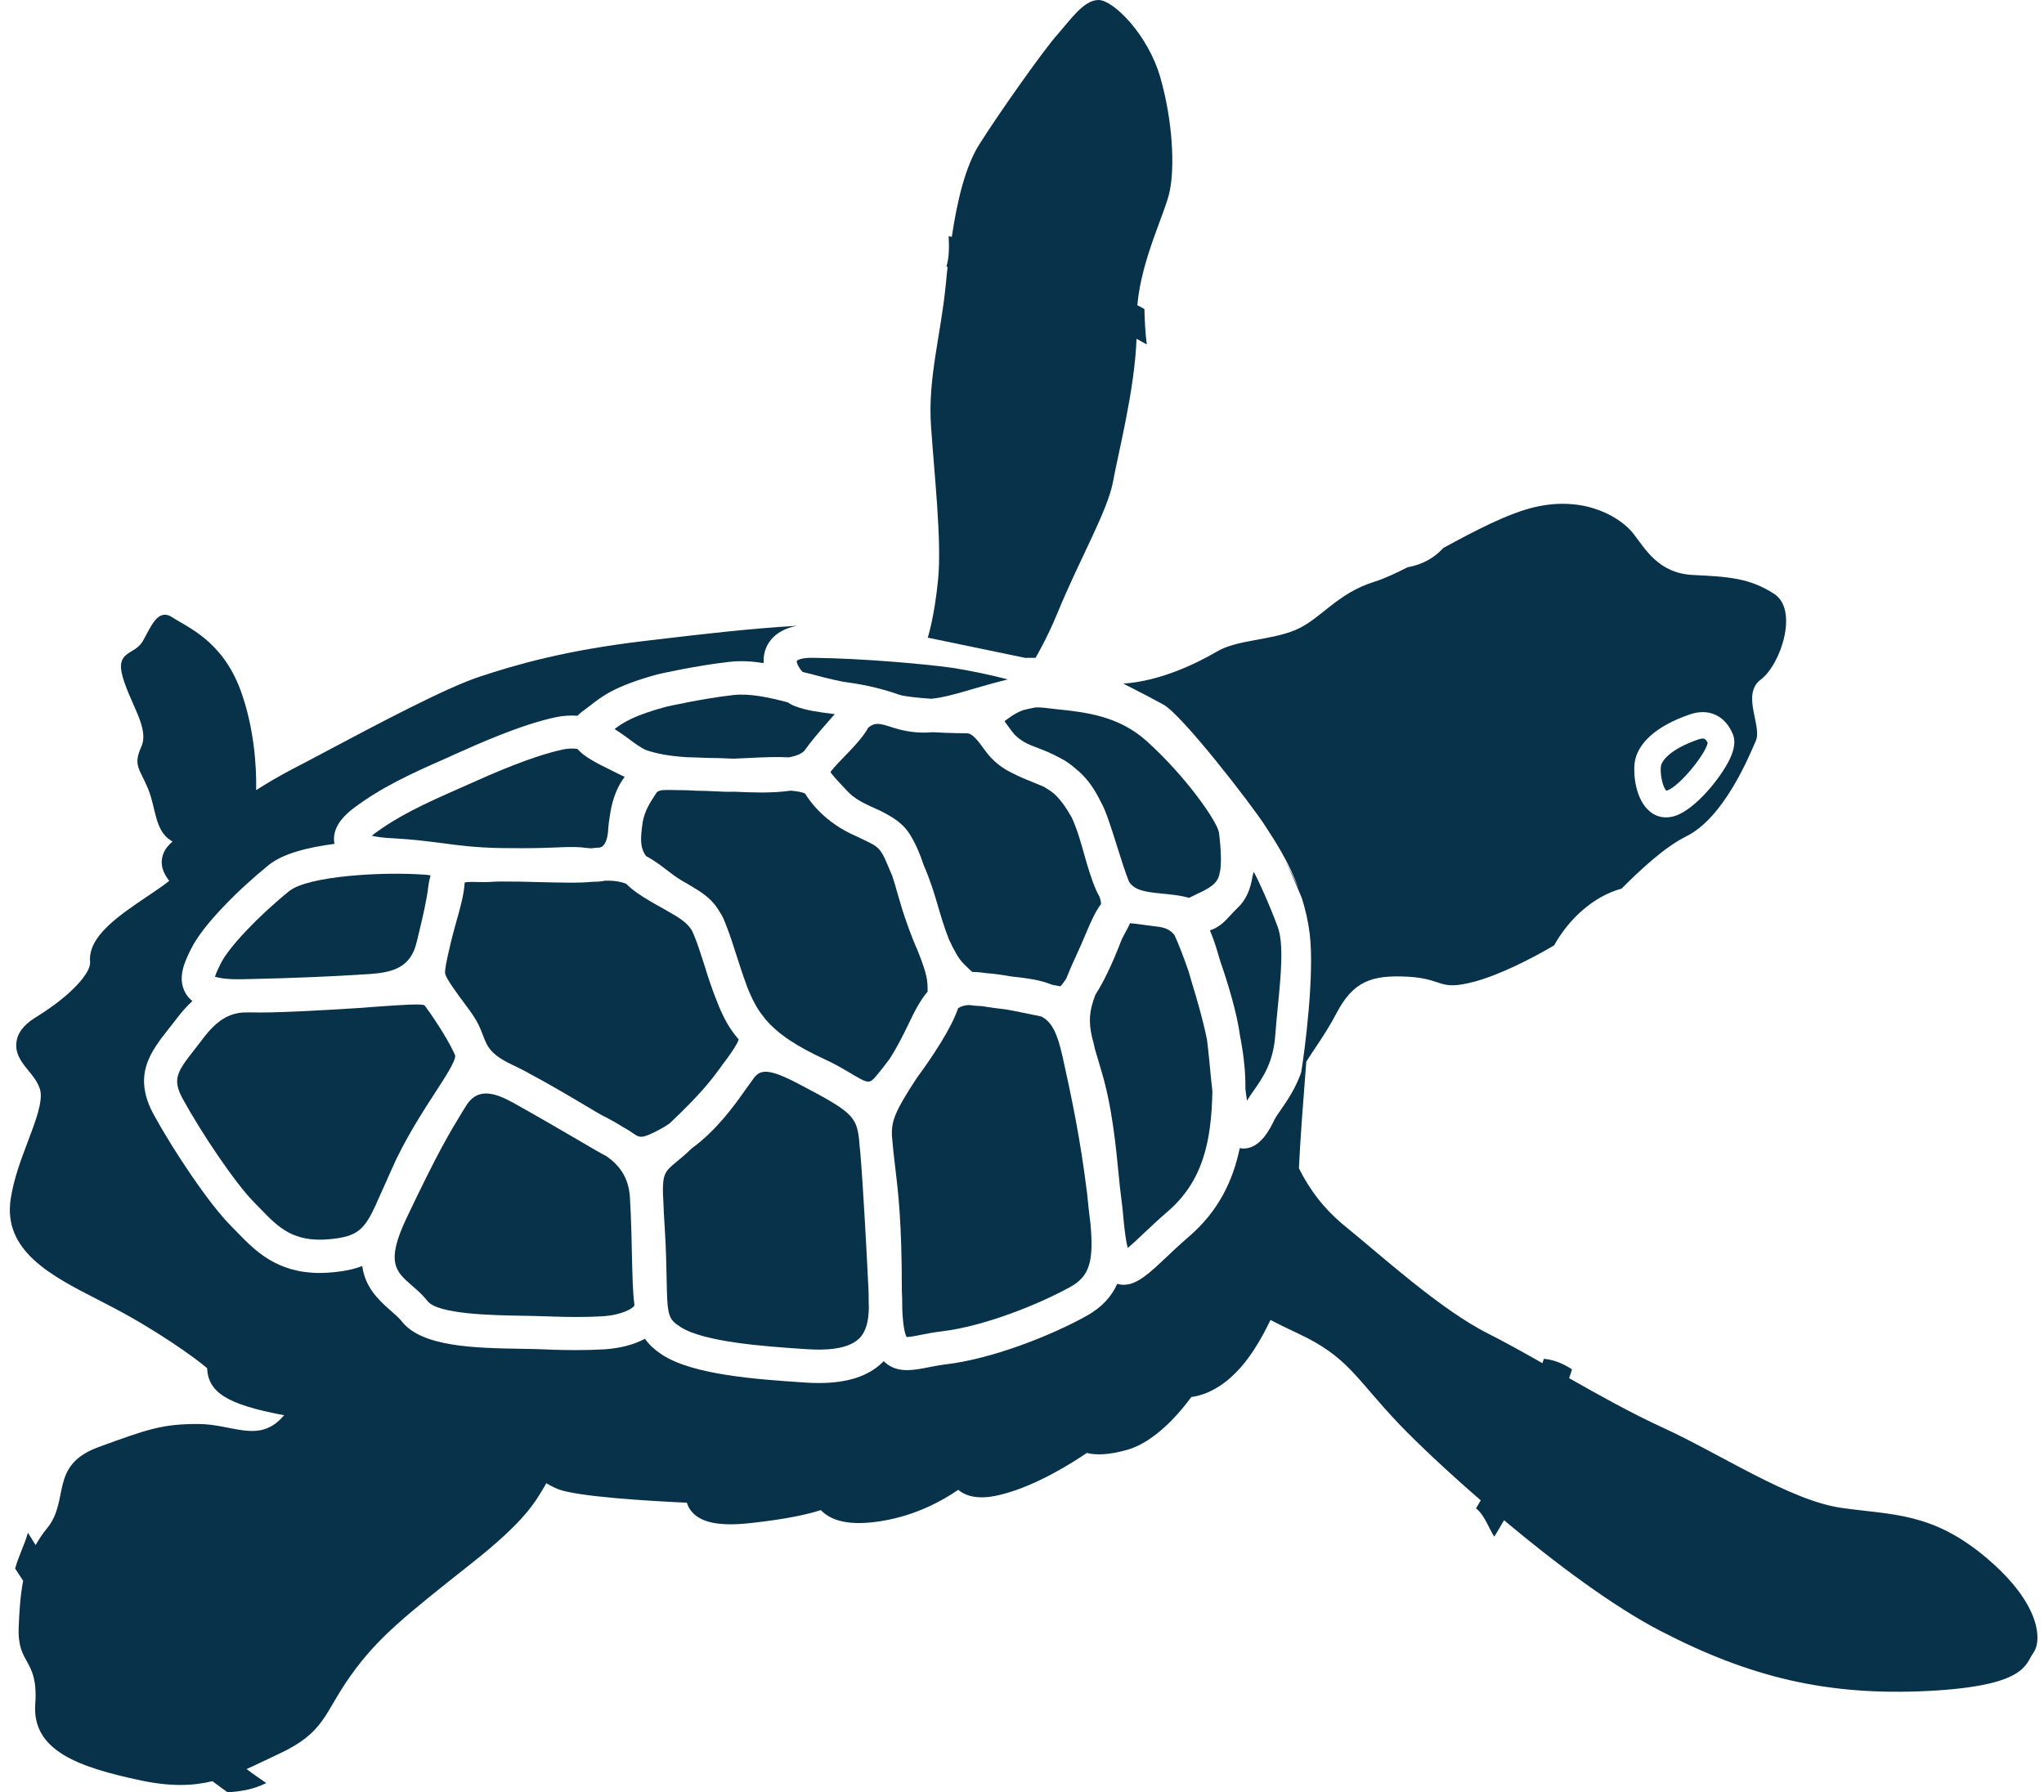 <svg width="195" height="171" viewBox="0 0 195 171" fill="none" xmlns="http://www.w3.org/2000/svg">
<path d="M76.567 64.106C76.704 64.144 76.83 64.182 76.968 64.207C78.109 64.508 79.276 64.823 80.455 65.049C81.948 65.25 83.729 65.551 85.811 66.292C86.35 66.456 87.555 66.581 88.847 66.669C90.013 66.556 91.255 66.192 92.848 65.727C93.839 65.438 94.918 65.124 96.147 64.823C94.428 64.37 92.321 63.943 90.853 63.717C88.709 63.403 82.424 62.813 77.557 62.762C76.504 62.737 76.077 62.976 76.015 63.051C75.977 63.252 76.24 63.767 76.567 64.106Z" fill="#07324A"/>
<path d="M79.301 73.779C79.314 73.792 79.326 73.805 79.339 73.817C79.339 73.83 79.351 73.83 79.351 73.842C79.677 74.257 80.317 74.935 80.894 75.538C81.496 76.166 82.261 76.568 83.077 76.945C83.716 77.222 84.243 77.473 84.695 77.737C85.51 78.189 86.263 78.742 86.802 79.609C87.379 80.538 87.793 81.543 88.119 82.535C88.759 84.005 89.123 85.224 89.474 86.417C89.762 87.397 90.051 88.402 90.528 89.621C91.017 90.689 91.481 91.493 91.857 91.869L92.07 92.083C92.346 92.359 92.66 92.673 92.76 92.724C92.76 92.724 92.773 92.724 92.785 92.736C93.187 92.736 93.613 92.774 94.077 92.849C94.73 92.887 95.532 93 96.385 93.151C96.448 93.163 96.511 93.163 96.573 93.176C97.928 93.327 99.208 93.477 100.362 93.955C100.663 94.018 100.926 94.068 101.164 94.106C101.315 93.955 101.503 93.704 101.716 93.377C101.955 92.787 102.218 92.146 102.557 91.43C102.971 90.538 103.297 89.772 103.573 89.118C104.062 87.963 104.488 86.983 105.04 86.254C105.04 86.053 104.99 85.827 104.89 85.55C104.777 85.362 104.677 85.161 104.576 84.935C104.1 83.842 103.748 82.636 103.422 81.468C103.084 80.262 102.732 79.031 102.231 77.975C101.829 77.259 101.277 76.392 100.587 75.752C100.236 75.463 99.897 75.249 99.571 75.061C99.258 74.923 98.944 74.797 98.606 74.659C97.966 74.408 97.263 74.119 96.561 73.754C95.683 73.327 94.78 72.712 93.977 71.606L93.588 71.079C93.563 71.053 93.55 71.016 93.525 70.991C92.735 69.96 92.447 69.96 92.121 69.96C92.096 69.96 90.64 69.96 88.985 69.86C88.709 69.885 88.42 69.898 88.144 69.898C87.128 69.898 86.087 69.734 84.958 69.345C84.946 69.345 84.933 69.345 84.921 69.332C83.942 69.031 83.478 68.893 82.838 69.42C82.312 70.362 81.421 71.292 80.543 72.197C80.079 72.687 79.627 73.139 79.314 73.541C79.289 73.579 79.263 73.629 79.238 73.654C79.226 73.679 79.264 73.729 79.301 73.779Z" fill="#07324A"/>
<path d="M42.223 80.45C43.803 80.664 45.446 80.877 47.83 80.915C47.842 80.915 47.842 80.915 47.855 80.915C48.419 80.915 49.071 80.915 49.761 80.927C51.254 80.927 52.32 80.89 53.173 80.852C53.712 80.827 54.151 80.814 54.565 80.814C54.854 80.814 55.117 80.827 55.381 80.84C55.481 80.852 55.606 80.865 55.732 80.877C55.933 80.902 56.158 80.927 56.397 80.94C56.685 80.902 56.961 80.877 57.225 80.865C57.337 80.827 57.438 80.789 57.513 80.714C57.802 80.463 57.99 79.885 58.027 79.056C58.053 78.666 58.103 78.302 58.165 77.95C58.191 77.812 58.203 77.674 58.228 77.535C58.466 76.066 58.968 74.948 59.595 74.119C59.344 74.005 59.081 73.892 58.83 73.754C58.604 73.641 58.353 73.516 58.103 73.39C56.911 72.799 55.77 72.234 55.08 71.455C54.641 71.392 54.189 71.405 53.662 71.518C50.627 72.184 46.914 73.842 44.694 74.835L43.841 75.212C40.504 76.681 37.97 77.85 35.612 79.621C35.562 79.659 35.512 79.696 35.474 79.734C35.913 79.847 36.591 79.948 37.569 79.985C39.4 80.086 40.83 80.274 42.223 80.45Z" fill="#07324A"/>
<path d="M116.292 91.303C116.329 91.416 116.367 91.555 116.404 91.68C117.207 93.979 117.997 96.68 118.273 98.653C118.273 98.678 118.286 98.715 118.286 98.753C118.612 100.411 118.838 102.157 118.813 103.866C118.813 103.878 118.813 103.904 118.813 103.916C118.863 104.306 118.913 104.67 118.963 105.022C119.164 104.682 119.39 104.343 119.641 104.004C120.456 102.836 121.472 101.391 121.66 98.791C121.723 97.874 121.823 96.931 121.911 96.002C122.199 93.075 122.488 90.047 121.898 88.439C121.033 86.115 120.004 83.904 119.653 83.251C119.641 83.238 119.616 83.226 119.603 83.201C119.565 83.301 119.528 83.452 119.49 83.628C119.302 84.821 118.875 85.889 118.035 86.655C117.784 86.894 117.571 87.12 117.37 87.346C116.806 87.974 116.241 88.515 115.426 88.766C115.777 89.57 116.041 90.424 116.292 91.303Z" fill="#07324A"/>
<path d="M23.107 93.427C23.144 93.427 23.182 93.427 23.232 93.427C23.395 93.415 23.558 93.415 23.721 93.415C28.061 93.327 31.749 93.151 34.007 93.013C34.17 93 34.333 92.988 34.496 92.975C34.521 92.975 34.546 92.975 34.559 92.975H34.596C34.81 92.962 35.023 92.95 35.236 92.937C37.469 92.774 39.212 92.347 39.777 89.784C39.777 89.772 39.789 89.759 39.789 89.746C39.852 89.47 39.915 89.194 39.99 88.892C40.329 87.485 40.705 85.902 40.856 84.608C40.906 84.206 40.981 83.855 41.081 83.528C41.056 83.516 41.006 83.516 40.956 83.503C40.868 83.49 40.78 83.478 40.68 83.465C36.516 83.139 29.378 83.578 27.585 85.023C24.587 87.46 21.827 90.375 21.049 91.945C20.886 92.284 20.598 92.849 20.51 93.189C20.799 93.276 21.501 93.465 23.107 93.427Z" fill="#07324A"/>
<path d="M96.034 69.094C96.185 69.295 96.335 69.496 96.486 69.709L96.511 69.747C96.536 69.785 96.561 69.81 96.599 69.847C96.661 69.935 96.724 70.011 96.799 70.099L96.812 70.111C97.125 70.425 97.514 70.702 97.953 70.928C98.267 71.079 98.618 71.217 99.019 71.368C99.647 71.606 100.362 71.895 101.139 72.322C101.666 72.586 102.143 72.925 102.569 73.302C102.67 73.39 102.77 73.466 102.87 73.553C103.824 74.382 104.488 75.413 105.015 76.506C105.028 76.531 105.04 76.556 105.053 76.568C105.517 77.397 106.006 78.955 106.571 80.752C106.959 81.983 107.361 83.264 107.712 84.131C108.251 84.922 109.092 85.086 110.886 85.262C111.663 85.337 112.466 85.412 113.306 85.626C113.357 85.638 113.394 85.651 113.444 85.664C113.67 85.55 113.908 85.438 114.134 85.324C115.414 84.734 116.191 84.294 116.354 83.314C116.367 83.214 116.392 83.113 116.417 83.013C116.517 82.259 116.505 81.129 116.292 79.445C116.166 78.465 113.256 74.207 109.443 70.752C106.734 68.29 103.56 67.951 100.763 67.662C100.349 67.611 99.948 67.574 99.559 67.523C99.333 67.498 99.07 67.486 98.769 67.498C98.367 67.574 97.991 67.662 97.615 67.75C97.188 67.913 96.711 68.152 96.197 68.541L95.833 68.805C95.883 68.893 95.959 68.993 96.034 69.094Z" fill="#07324A"/>
<path d="M61.577 71.543C62.568 71.895 63.785 72.134 65.541 72.247C66.168 72.259 66.808 72.284 67.397 72.31H67.41C68.225 72.31 69.091 72.347 69.931 72.385C69.956 72.385 69.981 72.385 70.007 72.385C70.42 72.373 70.885 72.347 71.374 72.322C72.816 72.247 74.121 72.197 75.25 72.259C75.952 72.134 76.504 71.92 76.78 71.581C77.307 70.815 78.097 69.885 79.126 68.717C79.301 68.503 79.477 68.315 79.64 68.139C79.54 68.126 79.439 68.114 79.339 68.101C78.034 67.925 76.905 67.787 75.839 67.373C75.601 67.285 75.363 67.159 75.137 67.008C73.268 66.518 71.499 66.141 69.944 66.317C67.059 66.644 63.885 67.36 63.534 67.435C60.549 68.252 59.52 68.88 58.63 69.558C59.131 69.873 59.583 70.199 59.997 70.501C60.549 70.928 61.088 71.305 61.577 71.543Z" fill="#07324A"/>
<path d="M115.15 99.206C114.749 97.234 114.197 95.362 113.72 93.804C113.595 93.389 113.482 93.013 113.382 92.648C112.88 91.191 112.378 89.922 112.039 89.206C111.676 88.754 111.237 88.54 110.635 88.44L109.769 88.327C109.606 88.302 109.443 88.289 109.28 88.264L108.239 88.126C108.038 88.101 107.888 88.088 107.8 88.088C107.662 88.427 107.486 88.729 107.336 89.005C107.185 89.294 107.035 89.558 106.934 89.834C106.031 92.171 105.228 93.779 104.501 94.909C103.911 96.467 103.836 97.447 104.187 98.992C104.288 99.332 104.375 99.683 104.451 100.06V100.073C104.614 100.651 104.814 101.316 105.053 102.108C106.094 105.55 106.445 109.18 106.784 112.698C106.809 112.974 106.834 113.251 106.872 113.514C107.009 114.595 107.135 115.625 107.21 116.605C107.26 117.057 107.311 117.509 107.373 117.949C107.449 118.439 107.511 118.803 107.586 119.067C108.026 118.703 108.603 118.163 109.104 117.685C109.757 117.07 110.497 116.366 111.362 115.625C114.774 112.698 115.564 108.904 115.664 104.13C115.564 103.314 115.489 102.409 115.388 101.404C115.301 100.537 115.225 99.759 115.15 99.206Z" fill="#07324A"/>
<path d="M103.71 113.853C103.71 113.828 103.698 113.79 103.698 113.765C103.046 108.564 102.281 104.934 101.352 100.725C101.34 100.688 101.34 100.663 101.327 100.638C101.252 100.361 101.189 100.097 101.127 99.834C100.688 98.213 100.173 97.409 99.333 96.982C99.157 96.944 98.969 96.906 98.781 96.869C97.915 96.693 96.874 96.467 95.921 96.303C95.256 96.228 94.529 96.14 93.739 96.002C93.212 95.977 92.785 95.939 92.434 95.889C92.033 95.914 91.694 96.002 91.405 96.19C90.753 98.15 88.884 100.914 87.492 102.811C87.479 102.823 87.467 102.849 87.454 102.861C85.385 106.027 85.021 106.956 85.096 108.426C85.134 108.778 85.171 109.193 85.209 109.645L85.234 109.909C85.284 110.348 85.335 110.775 85.385 111.203C85.686 113.702 86.037 116.529 86.037 123.162C86.062 123.702 86.087 124.267 86.075 124.845C86.15 126.73 86.376 127.358 86.489 127.559C86.764 127.584 87.429 127.446 87.918 127.345C88.495 127.232 89.135 127.107 89.888 127.019C93.726 126.566 98.944 124.544 102.13 122.773C103.986 121.742 104.338 120.273 104.037 116.793C103.911 115.8 103.798 114.821 103.71 113.853Z" fill="#07324A"/>
<path d="M82.073 109.959C82.023 109.519 81.986 109.13 81.96 108.753C81.96 108.728 81.96 108.678 81.948 108.653C81.71 106.442 81.07 105.977 76.14 103.389C73.293 101.894 72.553 102.07 71.951 102.811C71.838 102.962 71.725 103.125 71.625 103.263L71.474 103.477C71.399 103.59 71.324 103.69 71.236 103.804C71.173 103.879 71.123 103.967 71.048 104.067C70.069 105.462 68.376 107.824 65.993 109.57C65.391 110.148 64.876 110.575 64.462 110.914C63.471 111.743 63.195 111.982 63.246 113.992C63.246 114.017 63.258 114.054 63.258 114.08C63.296 114.657 63.308 115.235 63.333 115.788C63.358 116.215 63.384 116.693 63.421 117.22C63.547 119.218 63.572 120.788 63.597 122.044C63.66 125.537 63.735 125.838 64.914 126.604C67.172 128.062 73.067 128.464 76.592 128.702L76.968 128.727C79.427 128.891 81.108 128.552 81.973 127.697C82.663 127.019 82.864 125.964 82.889 124.808C82.876 124.331 82.864 123.803 82.864 123.238C82.688 119.582 82.362 113.426 82.073 109.959Z" fill="#07324A"/>
<path d="M60.285 119.707C60.26 118.489 60.235 117.144 60.172 115.75C60.147 115.398 60.135 115.072 60.122 114.77C60.11 114.607 60.109 114.444 60.097 114.268C59.984 112.233 58.968 111.089 57.852 110.311C57.337 110.047 56.572 109.607 55.619 109.042L54.628 108.464C53.16 107.61 51.141 106.429 48.883 105.172C48.821 105.135 48.758 105.11 48.682 105.072C47.717 104.544 46.952 104.331 46.362 104.331C45.496 104.331 44.97 104.783 44.556 105.361C44.493 105.461 44.43 105.562 44.368 105.662L44.154 106.002C42.85 108.15 41.809 109.858 38.786 116.215C36.766 120.461 37.77 121.328 39.288 122.647C39.802 123.087 40.329 123.551 40.793 124.142C41.784 125.398 46.964 125.486 49.749 125.536C50.539 125.549 51.279 125.561 51.944 125.586H51.956C51.994 125.586 55.067 125.737 57.475 125.586C59.344 125.473 60.373 124.833 60.523 124.569C60.523 124.506 60.511 124.443 60.511 124.368C60.373 123.388 60.335 121.755 60.285 119.707Z" fill="#07324A"/>
<path d="M68.664 101.944C68.739 101.831 68.815 101.731 68.89 101.63L69.028 101.442C69.141 101.291 69.254 101.14 69.367 100.99C69.805 100.387 70.345 99.608 70.47 99.181C70.232 98.892 70.006 98.603 69.793 98.301C69.204 97.46 68.702 96.367 68.263 95.198C67.937 94.357 67.573 93.327 67.184 92.033C66.82 90.889 66.469 89.822 66.155 89.093C66.118 89.018 66.08 88.955 66.055 88.879C66.03 88.842 66.017 88.804 65.992 88.754C65.967 88.716 65.942 88.678 65.917 88.641C65.591 88.163 65.089 87.761 64.475 87.385C64.387 87.334 64.299 87.284 64.211 87.234C63.973 87.096 63.722 86.945 63.434 86.782C63.346 86.731 63.258 86.681 63.17 86.631C62.417 86.216 61.565 85.739 60.737 85.161C60.348 84.885 60.022 84.608 59.733 84.319C59.194 84.106 58.567 84.005 57.714 84.03C57.325 84.106 56.949 84.131 56.597 84.131C56.572 84.131 56.547 84.131 56.522 84.131C55.318 84.269 53.298 84.206 51.141 84.156C50.639 84.144 50.138 84.131 49.648 84.118C49.084 84.118 48.469 84.118 47.792 84.106C47.491 84.106 47.227 84.118 47.014 84.131C46.513 84.169 46.023 84.169 45.597 84.156C45.346 84.156 45.145 84.144 44.982 84.144C44.669 84.144 44.468 84.156 44.33 84.206C44.267 85.337 43.916 86.593 43.527 87.962C43.301 88.766 43.076 89.608 42.888 90.45C42.649 91.455 42.436 92.46 42.461 92.837C42.486 93.113 42.837 93.678 43.239 94.256C43.364 94.432 43.502 94.608 43.64 94.822C43.803 95.06 43.966 95.274 44.104 95.45C44.618 96.141 45.108 96.794 45.459 97.409C45.747 97.912 45.923 98.377 46.086 98.804C46.487 99.847 46.776 100.588 48.795 101.555C49.147 101.718 49.51 101.907 49.887 102.095C50.062 102.183 50.225 102.271 50.363 102.346C50.376 102.359 50.388 102.359 50.401 102.372C52.295 103.377 54.44 104.645 56.234 105.713C56.585 105.927 56.923 106.128 57.237 106.304C57.388 106.392 57.576 106.492 57.789 106.593C58.241 106.831 58.818 107.133 59.432 107.535C59.834 107.748 60.16 107.962 60.411 108.138C61.038 108.565 61.213 108.678 62.944 107.761C63.27 107.585 63.584 107.396 63.885 107.183C66.67 104.545 67.761 103.188 68.664 101.944Z" fill="#07324A"/>
<path d="M88.496 94.608C88.496 93.565 88.483 93.062 87.58 90.789V90.776C86.877 89.206 86.326 87.573 86.037 86.643C85.912 86.228 85.786 85.789 85.648 85.324C85.485 84.746 85.322 84.168 85.134 83.603C84.996 83.276 84.87 82.987 84.758 82.711C84.319 81.668 84.105 81.166 83.528 80.726C83.152 80.475 82.663 80.249 82.136 79.998C81.986 79.935 81.835 79.859 81.684 79.784C78.699 78.503 77.244 76.442 76.817 75.726C76.567 75.576 76.052 75.488 75.425 75.437C74.56 75.563 73.619 75.613 72.653 75.613C71.788 75.613 70.897 75.576 70.019 75.538C69.668 75.55 69.342 75.55 69.066 75.538C68.464 75.513 67.899 75.488 67.347 75.462C66.72 75.462 66.143 75.437 65.579 75.4C65.002 75.387 64.487 75.374 64.036 75.374C63.747 75.374 63.484 75.374 63.245 75.387C63.07 75.387 62.869 75.45 62.681 75.563C62.606 75.676 62.543 75.789 62.468 75.89C62.016 76.568 61.527 77.334 61.314 78.415C61.276 78.704 61.239 78.967 61.213 79.206C61.213 79.206 61.213 79.206 61.213 79.219C61.201 79.357 61.188 79.495 61.176 79.633C61.113 80.55 61.239 81.153 61.64 81.681C62.355 82.058 62.957 82.51 63.547 82.962C64.011 83.314 64.487 83.691 65.039 84.017C65.403 84.219 65.767 84.432 66.13 84.658C67.272 85.337 67.999 85.902 68.627 86.945C68.777 87.183 68.928 87.434 69.041 87.698C69.153 87.962 69.266 88.238 69.379 88.552C69.643 89.231 69.919 90.06 70.232 91.065C70.546 92.045 70.885 93.088 71.236 94.03C71.236 94.042 71.248 94.055 71.248 94.08C71.286 94.168 71.311 94.243 71.349 94.331C72.026 95.99 72.515 96.605 72.967 97.17L73.042 97.271C74.271 98.69 75.977 99.821 78.749 101.102C79.652 101.517 80.405 101.957 81.057 102.346C82.926 103.452 82.926 103.452 83.716 102.509C84.093 102.045 84.482 101.567 84.845 101.065C85.598 99.909 86.162 98.753 86.652 97.748C87.178 96.643 87.73 95.512 88.496 94.608Z" fill="#07324A"/>
<path d="M41.533 104.218C42.398 102.886 43.477 101.241 43.427 100.713C43.389 100.625 43.352 100.537 43.314 100.449C42.536 98.791 41.044 96.668 41.031 96.655C40.855 96.417 40.692 96.178 40.529 95.952C40.517 95.939 40.504 95.927 40.492 95.914C40.153 95.751 38.272 95.889 36.754 95.99C36.44 96.015 36.014 96.04 35.512 96.078C35.349 96.09 35.186 96.103 35.048 96.115L34.759 96.14C34.571 96.153 34.371 96.165 34.17 96.178C30.858 96.392 25.941 96.668 23.897 96.593C23.859 96.593 23.822 96.593 23.784 96.593C23.583 96.593 23.383 96.605 23.169 96.605C21.877 96.706 20.711 97.284 19.306 99.168C19.043 99.52 18.792 99.846 18.541 100.16C16.86 102.296 16.421 102.999 17.45 104.871C19.206 108.075 22.442 112.911 24.261 114.733C24.461 114.934 24.662 115.147 24.863 115.348C26.544 117.094 27.998 118.589 31.536 118.225C34.12 117.961 34.759 117.346 35.913 114.833C35.913 114.833 35.913 114.833 35.913 114.821C35.913 114.821 35.913 114.821 35.913 114.808C36.114 114.368 36.34 113.866 36.591 113.301C36.955 112.484 37.356 111.567 37.833 110.537C39.087 107.987 40.442 105.901 41.533 104.218Z" fill="#07324A"/>
<path d="M159.014 75.437C160.206 75.06 162.715 71.945 162.915 70.877C162.777 70.576 162.639 70.462 162.439 70.462C162.326 70.462 162.188 70.5 162.025 70.55C159.34 71.467 158.513 72.598 158.45 73.126C158.349 73.967 158.676 75.211 158.977 75.437C158.989 75.437 159.002 75.437 159.014 75.437Z" fill="#07324A"/>
<path d="M90.289 25.439C90.327 25.451 90.365 25.451 90.402 25.464C90.339 26.004 90.289 26.532 90.239 27.072C89.762 31.984 88.496 36.092 88.822 40.69C89.135 45.275 89.85 51.619 89.499 55.249C89.148 58.893 88.508 60.84 88.508 60.84L97.778 62.762H98.794C98.794 62.762 99.897 60.89 100.851 58.566C103.033 53.24 105.68 48.755 106.194 45.903C106.658 43.315 108.251 37.21 108.427 32.323C108.753 32.499 109.067 32.687 109.405 32.863C109.255 31.72 109.205 30.552 109.179 29.484C108.954 29.371 108.728 29.233 108.502 29.12C108.903 24.635 111.186 20.301 111.6 18.203C112.077 15.829 111.876 11.557 110.71 7.437C109.543 3.316 106.219 0 104.802 0C103.384 0 102.118 1.897 100.851 3.329C99.584 4.749 95.319 10.766 93.425 13.781C92.096 15.879 91.318 19.145 90.803 22.6C90.703 22.575 90.603 22.549 90.502 22.537C90.553 23.517 90.565 24.534 90.289 25.439Z" fill="#07324A"/>
<path d="M189.57 148.689C184.352 144.255 180.564 144.569 175.66 143.865C170.755 143.162 164.12 138.715 158.588 136.19C155.741 134.883 152.655 133.175 149.695 131.491C149.795 131.215 149.883 130.926 149.971 130.649C149.193 130.147 148.34 129.745 147.286 129.644C147.236 129.783 147.199 129.921 147.148 130.059C145.292 129.004 143.523 128.024 141.98 127.245C137.402 124.946 131.707 119.733 128.383 117.044C126.251 115.311 124.909 113.452 123.918 111.467C124.043 108.741 124.332 104.997 124.62 101.304C125.298 100.186 126.464 98.653 127.518 96.643C129.098 93.641 130.842 93 134.316 93.188C137.791 93.377 137.164 94.583 140.638 93.666C142.884 93.075 145.932 91.58 148.265 90.198C149.682 87.648 152.053 85.5 154.7 84.784C156.581 82.9 158.826 80.814 160.871 79.797C164.508 77.988 166.879 72.109 167.506 70.689C168.134 69.269 166.089 66.254 167.983 64.835C169.877 63.415 171.621 58.189 169.25 56.657C166.879 55.124 164.822 55.024 161.511 54.86C158.187 54.697 156.932 52.323 155.816 50.903C154.712 49.484 151.388 47.26 146.496 48.366C143.85 48.969 140.651 50.677 137.691 52.285C136.838 53.227 135.684 53.88 134.291 54.119C133.112 54.722 132.046 55.212 131.168 55.489C127.53 56.594 125.95 59.132 123.579 60.111C121.209 61.104 118.048 61.029 116.154 62.134C114.26 63.239 110.772 64.986 107.16 65.224C107.16 65.224 109.192 66.242 110.986 67.222C112.779 68.202 119.352 76.719 120.657 78.729C121.535 80.086 122.915 82.133 123.893 84.784C123.529 83.955 123.115 83.088 122.651 82.209C123.027 82.975 123.617 84.269 124.206 85.714C124.533 86.756 124.796 87.887 124.947 89.08C125.423 93 124.47 100.286 124.144 102.246C124.156 102.221 124.169 102.183 124.181 102.158C124.156 102.221 124.144 102.284 124.131 102.334C124.131 102.296 124.144 102.284 124.144 102.246C124.119 102.321 124.094 102.397 124.081 102.472C123.529 103.954 122.789 105.022 122.225 105.839C121.961 106.228 121.723 106.555 121.597 106.806C121.184 107.66 120.255 109.582 118.637 109.582C118.524 109.582 118.399 109.57 118.273 109.545C117.634 112.61 116.279 115.537 113.394 118.012C112.591 118.703 111.876 119.381 111.249 119.971C109.681 121.454 108.49 122.584 107.185 122.584C106.984 122.584 106.784 122.547 106.583 122.496C106.044 123.702 105.128 124.733 103.66 125.549C100.324 127.408 94.704 129.644 90.251 130.172C89.624 130.247 89.072 130.361 88.533 130.461C87.868 130.599 87.191 130.725 86.539 130.725C85.811 130.725 85.121 130.562 84.494 130.046C84.431 129.996 84.369 129.933 84.306 129.871C84.268 129.908 84.243 129.933 84.206 129.971C82.851 131.303 80.856 131.956 78.109 131.956C77.683 131.956 77.231 131.943 76.767 131.906L76.391 131.881C72.314 131.604 66.156 131.19 63.208 129.28C62.455 128.79 61.916 128.288 61.527 127.735C60.498 128.288 59.169 128.639 57.689 128.74C56.798 128.79 55.858 128.815 54.979 128.815C53.336 128.815 51.969 128.753 51.831 128.74C51.179 128.715 50.464 128.702 49.711 128.69C45.271 128.614 40.241 128.514 38.334 126.077C38.058 125.725 37.657 125.386 37.243 125.022C35.951 123.903 34.81 122.697 34.559 120.788C33.819 121.077 32.941 121.278 31.887 121.378C31.41 121.429 30.959 121.454 30.52 121.454C26.38 121.454 24.311 119.306 22.605 117.547C22.417 117.358 22.229 117.157 22.04 116.969C19.933 114.859 16.584 109.834 14.69 106.391C12.608 102.598 14.364 100.361 16.07 98.188C16.308 97.887 16.546 97.585 16.797 97.259C17.299 96.58 17.826 96.002 18.353 95.512C18.127 95.324 17.926 95.123 17.763 94.859C16.822 93.364 17.638 91.719 18.24 90.513C19.381 88.214 22.768 84.859 25.615 82.548C26.983 81.43 29.403 80.84 31.912 80.513C31.736 79.659 31.962 78.453 33.718 77.121C36.34 75.149 39.037 73.892 42.561 72.347L43.389 71.97C45.722 70.928 49.623 69.169 52.972 68.44C53.738 68.277 54.44 68.239 55.092 68.29C55.218 68.164 55.356 68.026 55.531 67.9C55.795 67.712 56.033 67.523 56.271 67.347C57.45 66.418 58.655 65.463 62.706 64.345C62.731 64.345 62.744 64.332 62.769 64.332C62.919 64.295 66.344 63.516 69.555 63.152C70.659 63.026 71.75 63.089 72.854 63.265C72.841 62.976 72.854 62.699 72.904 62.423C73.042 61.694 73.631 60.162 76.04 59.709C71.599 59.961 66.908 60.514 62.781 61.003L61.602 61.142C54.001 62.033 49.297 63.39 45.697 64.584C42.461 65.664 36.064 69.056 30.934 71.782C29.855 72.36 28.852 72.888 27.974 73.34C26.581 74.068 25.44 74.747 24.436 75.387C24.486 73.038 24.223 69.345 22.956 65.878C21.213 61.129 17.901 59.86 16.471 58.918C15.054 57.963 14.414 59.785 13.624 61.167C12.834 62.549 10.94 62.033 11.73 64.672C12.52 67.31 14.264 69.521 13.473 71.267C12.683 73.013 13.31 73.327 14.113 75.224C14.903 77.121 14.728 79.206 16.321 80.211C16.371 80.237 16.408 80.274 16.459 80.299C16.007 80.676 15.631 81.141 15.493 81.744C15.242 82.787 15.794 83.578 16.145 84.043C15.668 84.432 14.803 85.023 14.126 85.475C11.291 87.385 8.368 89.357 8.594 91.781C8.682 92.761 6.938 94.884 3.439 97.045C2.736 97.485 1.77 98.188 1.582 99.344C1.381 100.537 2.121 101.417 2.698 102.133C3.138 102.66 3.589 103.213 3.815 103.929C4.141 105.01 3.388 106.994 2.661 108.904C2.021 110.587 1.306 112.484 1.018 114.406C0.278 119.356 4.881 121.718 9.346 124.004C9.798 124.23 10.25 124.469 10.701 124.707C15.029 126.969 18.654 129.582 19.758 130.536C19.858 132.86 21.702 134.004 26.945 134.996C26.995 135.009 27.045 135.009 27.108 135.021C24.775 137.823 22.216 135.863 18.917 135.863C15.493 135.863 14.126 136.34 9.384 138.074C4.643 139.82 6.7 143.137 4.48 145.825C4.053 146.34 3.702 146.88 3.401 147.42C3.15 147.031 2.912 146.629 2.661 146.239C2.347 147.383 1.745 148.526 1.444 149.656C1.695 150.046 1.946 150.435 2.209 150.825C1.946 152.181 1.846 153.651 1.783 155.234C1.632 158.953 3.677 158.161 3.363 162.596C3.05 167.03 7.478 168.613 13.473 169.882C16.308 170.472 18.39 170.397 20.272 169.945C20.736 170.309 21.225 170.648 21.702 171C22.931 170.937 24.173 170.736 25.402 170.121C24.775 169.681 24.135 169.254 23.52 168.789C24.486 168.362 25.49 167.859 26.594 167.344C31.021 165.284 30.858 163.538 33.43 159.907C36.001 156.277 38.61 154.204 45.007 149.141C50.175 145.046 51.066 143.325 52.12 141.516C52.433 141.704 52.784 141.893 53.211 142.069C55.055 142.81 62.029 143.212 65.528 143.375C65.579 143.539 65.641 143.702 65.729 143.853C66.444 145.096 68.012 145.435 69.668 145.435C70.333 145.435 71.01 145.385 71.662 145.31C75.011 144.946 77.068 144.481 78.31 144.079C78.36 144.129 78.398 144.167 78.448 144.217C79.59 145.272 81.459 145.561 84.18 145.109C87.354 144.581 89.85 143.224 91.418 142.144C92.785 143.312 94.968 142.747 95.708 142.546C98.944 141.692 102.218 139.619 103.686 138.627C104.513 138.84 105.743 138.84 107.549 138.325C110.283 137.546 112.654 134.657 113.657 133.288C115.012 133.112 117.37 132.257 119.616 128.803C120.218 127.886 120.732 126.918 121.209 125.939C121.798 126.253 122.639 126.667 123.818 127.22C128.722 129.506 129.349 131.579 133.614 136.014C135.245 137.71 138.004 140.323 141.266 143.149C141.115 143.4 140.964 143.652 140.814 143.915C141.642 144.569 141.981 145.724 142.558 146.616C142.871 146.101 143.185 145.574 143.486 145.046C148.327 149.104 153.884 153.274 158.463 155.636C167.03 160.071 174.393 161.804 183.876 161.339C193.358 160.862 193.195 158.802 193.985 157.696C194.788 156.603 194.788 153.124 189.57 148.689ZM155.941 72.825C156.18 70.903 158.049 69.244 161.21 68.164C163.028 67.536 164.596 68.277 165.324 70.073C165.575 70.689 165.474 71.455 165.035 72.397C164.182 74.207 161.724 77.234 159.792 77.85C159.504 77.938 159.228 77.988 158.952 77.988C158.375 77.988 157.835 77.799 157.384 77.41C156.004 76.267 155.816 73.83 155.941 72.825Z" fill="#07324A"/>
</svg>
